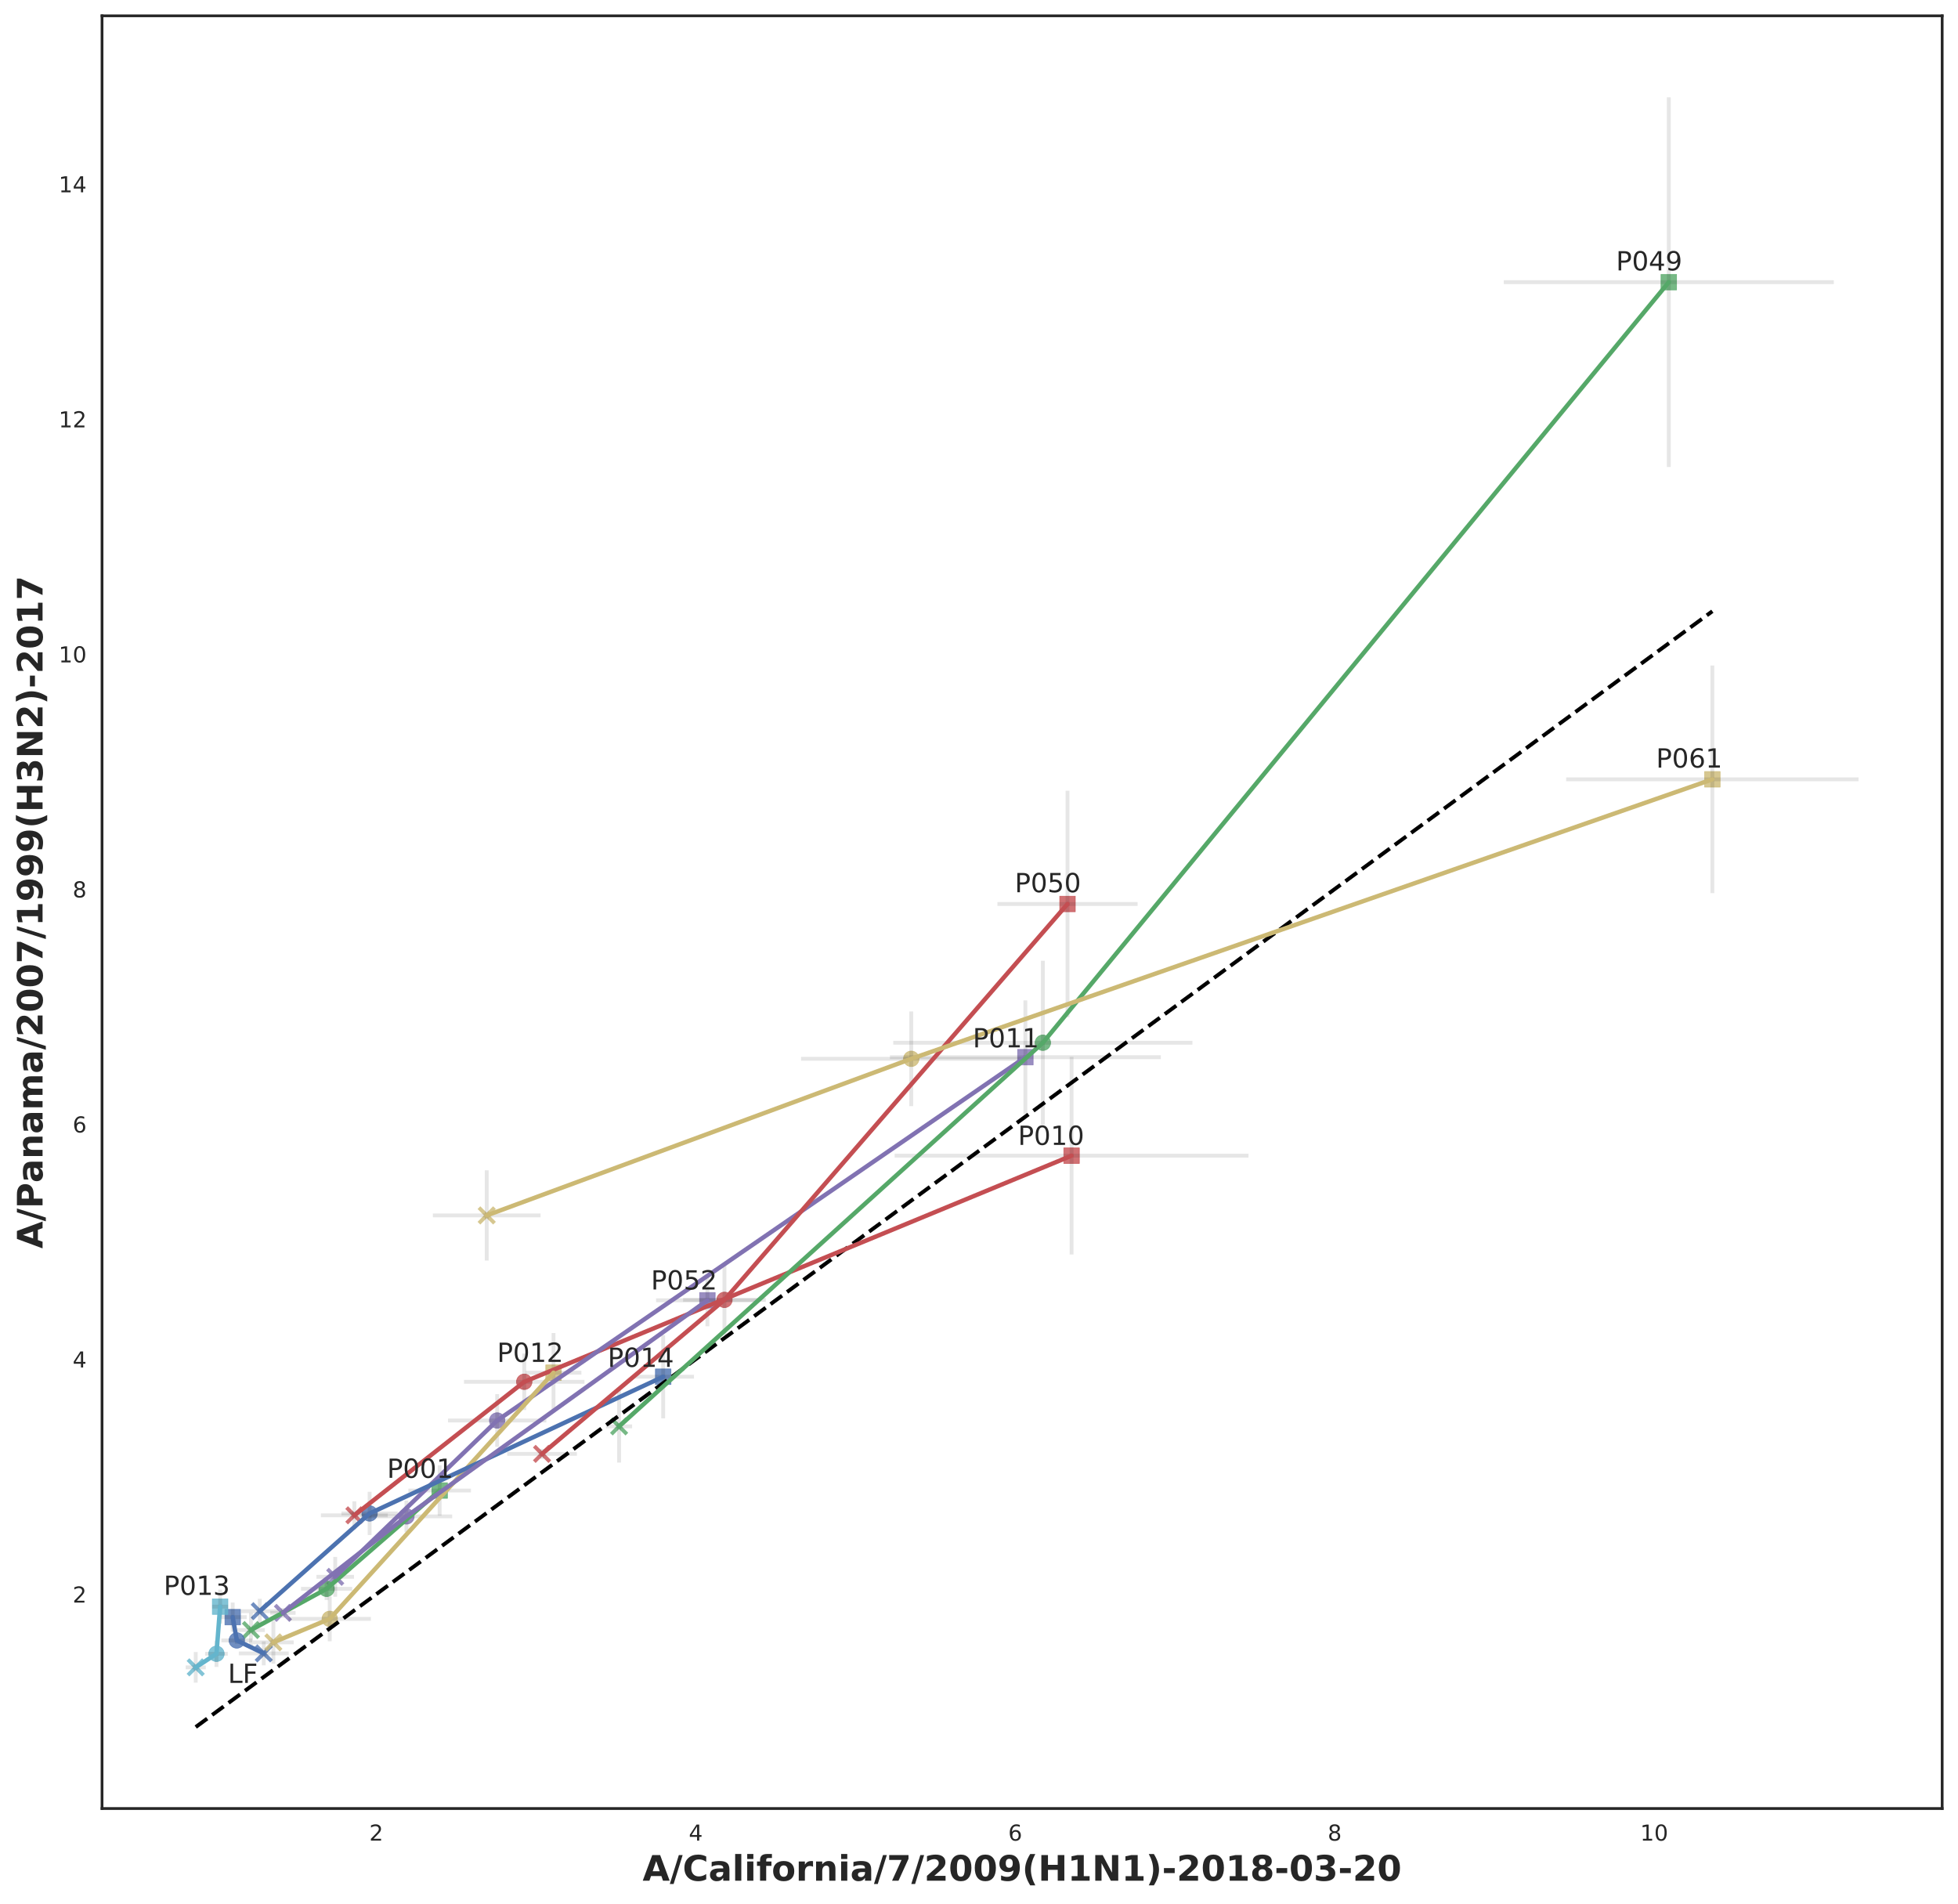 <?xml version="1.0" encoding="UTF-8" standalone="no"?>
<!-- Created with matplotlib (http://matplotlib.org/) -->

<svg
   xmlns:dc="http://purl.org/dc/elements/1.1/"
   xmlns:cc="http://creativecommons.org/ns#"
   xmlns:rdf="http://www.w3.org/1999/02/22-rdf-syntax-ns#"
   xmlns:svg="http://www.w3.org/2000/svg"
   xmlns="http://www.w3.org/2000/svg"
   xmlns:xlink="http://www.w3.org/1999/xlink"
   xmlns:sodipodi="http://sodipodi.sourceforge.net/DTD/sodipodi-0.dtd"
   xmlns:inkscape="http://www.inkscape.org/namespaces/inkscape"
   height="865.963pt"
   version="1.1"
   viewBox="0 0 890.61 865.963"
   width="890.61pt"
   id="svg2"
   inkscape:version="0.91 r13725"
   sodipodi:docname="all_correlations.svg">
  <sodipodi:namedview
     pagecolor="#ffffff"
     bordercolor="#666666"
     borderopacity="1"
     objecttolerance="10"
     gridtolerance="10"
     guidetolerance="10"
     inkscape:pageopacity="0"
     inkscape:pageshadow="2"
     inkscape:window-width="1920"
     inkscape:window-height="1176"
     id="namedview734"
     showgrid="false"
     inkscape:zoom="0.91893346"
     inkscape:cx="203.29845"
     inkscape:cy="561.08482"
     inkscape:window-x="1920"
     inkscape:window-y="24"
     inkscape:window-maximized="1"
     inkscape:current-layer="axes_1" />
  <defs
     id="defs4">
    <style
       type="text/css"
       id="style6">
*{stroke-linecap:butt;stroke-linejoin:round;}
  </style>
  </defs>
  <g
     id="figure_1">
    <g
       id="patch_1">
      <path
         d="M 0 865.963  L 890.61 865.963  L 890.61 0  L 0 0  z "
         style="fill:#ffffff;"
         id="path10" />
    </g>
    <g
       id="axes_1">
      <g
         id="patch_2">
        <path
           d="M 46.41 822.6  L 883.41 822.6  L 883.41 7.2  L 46.41 7.2  z "
           style="fill:#ffffff;"
           id="path14" />
      </g>
      <g
         id="matplotlib.axis_1">
        <g
           id="xtick_1">
          <g
             id="line2d_1" />
          <g
             id="text_1">
            <!-- 2 -->
            <defs
               id="defs20">
              <path
                 d="M 19.188 8.297  L 53.609 8.297  L 53.609 0  L 7.328 0  L 7.328 8.297  Q 12.938 14.109 22.625 23.891  Q 32.328 33.688 34.812 36.531  Q 39.547 41.844 41.422 45.531  Q 43.312 49.219 43.312 52.781  Q 43.312 58.594 39.234 62.25  Q 35.156 65.922 28.609 65.922  Q 23.969 65.922 18.812 64.312  Q 13.672 62.703 7.812 59.422  L 7.812 69.391  Q 13.766 71.781 18.938 73  Q 24.125 74.219 28.422 74.219  Q 39.75 74.219 46.484 68.547  Q 53.219 62.891 53.219 53.422  Q 53.219 48.922 51.531 44.891  Q 49.859 40.875 45.406 35.406  Q 44.188 33.984 37.641 27.219  Q 31.109 20.453 19.188 8.297  z "
                 id="DejaVuSans-32" />
            </defs>
            <g
               style="fill:#262626;"
               transform="translate(167.973 837.198)scale(0.1 -0.1)"
               id="g23">
              <use
                 xlink:href="#DejaVuSans-32"
                 id="use25" />
            </g>
          </g>
        </g>
        <g
           id="xtick_2">
          <g
             id="line2d_2" />
          <g
             id="text_2">
            <!-- 4 -->
            <defs
               id="defs30">
              <path
                 d="M 37.797 64.312  L 12.891 25.391  L 37.797 25.391  z M 35.203 72.906  L 47.609 72.906  L 47.609 25.391  L 58.016 25.391  L 58.016 17.188  L 47.609 17.188  L 47.609 0  L 37.797 0  L 37.797 17.188  L 4.891 17.188  L 4.891 26.703  z "
                 id="DejaVuSans-34" />
            </defs>
            <g
               style="fill:#262626;"
               transform="translate(313.289 837.198)scale(0.1 -0.1)"
               id="g33">
              <use
                 xlink:href="#DejaVuSans-34"
                 id="use35" />
            </g>
          </g>
        </g>
        <g
           id="xtick_3">
          <g
             id="line2d_3" />
          <g
             id="text_3">
            <!-- 6 -->
            <defs
               id="defs40">
              <path
                 d="M 33.016 40.375  Q 26.375 40.375 22.484 35.828  Q 18.609 31.297 18.609 23.391  Q 18.609 15.531 22.484 10.953  Q 26.375 6.391 33.016 6.391  Q 39.656 6.391 43.531 10.953  Q 47.406 15.531 47.406 23.391  Q 47.406 31.297 43.531 35.828  Q 39.656 40.375 33.016 40.375  z M 52.594 71.297  L 52.594 62.312  Q 48.875 64.062 45.094 64.984  Q 41.312 65.922 37.594 65.922  Q 27.828 65.922 22.672 59.328  Q 17.531 52.734 16.797 39.406  Q 19.672 43.656 24.016 45.922  Q 28.375 48.188 33.594 48.188  Q 44.578 48.188 50.953 41.516  Q 57.328 34.859 57.328 23.391  Q 57.328 12.156 50.688 5.359  Q 44.047 -1.422 33.016 -1.422  Q 20.359 -1.422 13.672 8.266  Q 6.984 17.969 6.984 36.375  Q 6.984 53.656 15.188 63.938  Q 23.391 74.219 37.203 74.219  Q 40.922 74.219 44.703 73.484  Q 48.484 72.75 52.594 71.297  z "
                 id="DejaVuSans-36" />
            </defs>
            <g
               style="fill:#262626;"
               transform="translate(458.604 837.198)scale(0.1 -0.1)"
               id="g43">
              <use
                 xlink:href="#DejaVuSans-36"
                 id="use45" />
            </g>
          </g>
        </g>
        <g
           id="xtick_4">
          <g
             id="line2d_4" />
          <g
             id="text_4">
            <!-- 8 -->
            <defs
               id="defs50">
              <path
                 d="M 31.781 34.625  Q 24.75 34.625 20.719 30.859  Q 16.703 27.094 16.703 20.516  Q 16.703 13.922 20.719 10.156  Q 24.75 6.391 31.781 6.391  Q 38.812 6.391 42.859 10.172  Q 46.922 13.969 46.922 20.516  Q 46.922 27.094 42.891 30.859  Q 38.875 34.625 31.781 34.625  z M 21.922 38.812  Q 15.578 40.375 12.031 44.719  Q 8.5 49.078 8.5 55.328  Q 8.5 64.062 14.719 69.141  Q 20.953 74.219 31.781 74.219  Q 42.672 74.219 48.875 69.141  Q 55.078 64.062 55.078 55.328  Q 55.078 49.078 51.531 44.719  Q 48 40.375 41.703 38.812  Q 48.828 37.156 52.797 32.312  Q 56.781 27.484 56.781 20.516  Q 56.781 9.906 50.312 4.234  Q 43.844 -1.422 31.781 -1.422  Q 19.734 -1.422 13.25 4.234  Q 6.781 9.906 6.781 20.516  Q 6.781 27.484 10.781 32.312  Q 14.797 37.156 21.922 38.812  z M 18.312 54.391  Q 18.312 48.734 21.844 45.562  Q 25.391 42.391 31.781 42.391  Q 38.141 42.391 41.719 45.562  Q 45.312 48.734 45.312 54.391  Q 45.312 60.062 41.719 63.234  Q 38.141 66.406 31.781 66.406  Q 25.391 66.406 21.844 63.234  Q 18.312 60.062 18.312 54.391  z "
                 id="DejaVuSans-38" />
            </defs>
            <g
               style="fill:#262626;"
               transform="translate(603.92 837.198)scale(0.1 -0.1)"
               id="g53">
              <use
                 xlink:href="#DejaVuSans-38"
                 id="use55" />
            </g>
          </g>
        </g>
        <g
           id="xtick_5">
          <g
             id="line2d_5" />
          <g
             id="text_5">
            <!-- 10 -->
            <defs
               id="defs60">
              <path
                 d="M 12.406 8.297  L 28.516 8.297  L 28.516 63.922  L 10.984 60.406  L 10.984 69.391  L 28.422 72.906  L 38.281 72.906  L 38.281 8.297  L 54.391 8.297  L 54.391 0  L 12.406 0  z "
                 id="DejaVuSans-31" />
              <path
                 d="M 31.781 66.406  Q 24.172 66.406 20.328 58.906  Q 16.5 51.422 16.5 36.375  Q 16.5 21.391 20.328 13.891  Q 24.172 6.391 31.781 6.391  Q 39.453 6.391 43.281 13.891  Q 47.125 21.391 47.125 36.375  Q 47.125 51.422 43.281 58.906  Q 39.453 66.406 31.781 66.406  z M 31.781 74.219  Q 44.047 74.219 50.516 64.516  Q 56.984 54.828 56.984 36.375  Q 56.984 17.969 50.516 8.266  Q 44.047 -1.422 31.781 -1.422  Q 19.531 -1.422 13.062 8.266  Q 6.594 17.969 6.594 36.375  Q 6.594 54.828 13.062 64.516  Q 19.531 74.219 31.781 74.219  z "
                 id="DejaVuSans-30" />
            </defs>
            <g
               style="fill:#262626;"
               transform="translate(746.055 837.198)scale(0.1 -0.1)"
               id="g64">
              <use
                 xlink:href="#DejaVuSans-31"
                 id="use66" />
              <use
                 x="63.623"
                 xlink:href="#DejaVuSans-30"
                 id="use68" />
            </g>
          </g>
        </g>
        <g
           id="text_6">
          <!-- A/California/7/2009(H1N1)-2018-03-20 -->
          <defs
             id="defs71">
            <path
               d="M 53.422 13.281  L 24.031 13.281  L 19.391 0  L 0.484 0  L 27.484 72.906  L 49.906 72.906  L 76.906 0  L 58.016 0  z M 28.719 26.812  L 48.688 26.812  L 38.719 55.812  z "
               id="DejaVuSans-Bold-41" />
            <path
               d="M 25.688 72.906  L 36.531 72.906  L 10.797 -9.281  L 0 -9.281  z "
               id="DejaVuSans-Bold-2f" />
            <path
               d="M 67 4  Q 61.812 1.312 56.203 -0.047  Q 50.594 -1.422 44.484 -1.422  Q 26.266 -1.422 15.625 8.766  Q 4.984 18.953 4.984 36.375  Q 4.984 53.859 15.625 64.031  Q 26.266 74.219 44.484 74.219  Q 50.594 74.219 56.203 72.844  Q 61.812 71.484 67 68.797  L 67 53.719  Q 61.766 57.281 56.688 58.938  Q 51.609 60.594 46 60.594  Q 35.938 60.594 30.172 54.141  Q 24.422 47.703 24.422 36.375  Q 24.422 25.094 30.172 18.641  Q 35.938 12.203 46 12.203  Q 51.609 12.203 56.688 13.859  Q 61.766 15.531 67 19.094  z "
               id="DejaVuSans-Bold-43" />
            <path
               d="M 32.906 24.609  Q 27.438 24.609 24.672 22.75  Q 21.922 20.906 21.922 17.281  Q 21.922 13.969 24.141 12.078  Q 26.375 10.203 30.328 10.203  Q 35.25 10.203 38.625 13.734  Q 42 17.281 42 22.609  L 42 24.609  z M 59.625 31.203  L 59.625 0  L 42 0  L 42 8.109  Q 38.484 3.125 34.078 0.844  Q 29.688 -1.422 23.391 -1.422  Q 14.891 -1.422 9.594 3.531  Q 4.297 8.5 4.297 16.406  Q 4.297 26.031 10.906 30.516  Q 17.531 35.016 31.688 35.016  L 42 35.016  L 42 36.375  Q 42 40.531 38.719 42.453  Q 35.453 44.391 28.516 44.391  Q 22.906 44.391 18.062 43.266  Q 13.234 42.141 9.078 39.891  L 9.078 53.219  Q 14.703 54.594 20.359 55.297  Q 26.031 56 31.688 56  Q 46.484 56 53.047 50.172  Q 59.625 44.344 59.625 31.203  z "
               id="DejaVuSans-Bold-61" />
            <path
               d="M 8.406 75.984  L 25.875 75.984  L 25.875 0  L 8.406 0  z "
               id="DejaVuSans-Bold-6c" />
            <path
               d="M 8.406 54.688  L 25.875 54.688  L 25.875 0  L 8.406 0  z M 8.406 75.984  L 25.875 75.984  L 25.875 61.719  L 8.406 61.719  z "
               id="DejaVuSans-Bold-69" />
            <path
               d="M 44.391 75.984  L 44.391 64.5  L 34.719 64.5  Q 31 64.5 29.531 63.156  Q 28.078 61.812 28.078 58.5  L 28.078 54.688  L 43.016 54.688  L 43.016 42.188  L 28.078 42.188  L 28.078 0  L 10.594 0  L 10.594 42.188  L 1.906 42.188  L 1.906 54.688  L 10.594 54.688  L 10.594 58.5  Q 10.594 67.438 15.578 71.703  Q 20.562 75.984 31 75.984  z "
               id="DejaVuSans-Bold-66" />
            <path
               d="M 34.422 43.5  Q 28.609 43.5 25.562 39.328  Q 22.516 35.156 22.516 27.297  Q 22.516 19.438 25.562 15.25  Q 28.609 11.078 34.422 11.078  Q 40.141 11.078 43.156 15.25  Q 46.188 19.438 46.188 27.297  Q 46.188 35.156 43.156 39.328  Q 40.141 43.5 34.422 43.5  z M 34.422 56  Q 48.531 56 56.469 48.375  Q 64.406 40.766 64.406 27.297  Q 64.406 13.812 56.469 6.188  Q 48.531 -1.422 34.422 -1.422  Q 20.266 -1.422 12.281 6.188  Q 4.297 13.812 4.297 27.297  Q 4.297 40.766 12.281 48.375  Q 20.266 56 34.422 56  z "
               id="DejaVuSans-Bold-6f" />
            <path
               d="M 49.031 39.797  Q 46.734 40.875 44.453 41.375  Q 42.188 41.891 39.891 41.891  Q 33.156 41.891 29.516 37.562  Q 25.875 33.25 25.875 25.203  L 25.875 0  L 8.406 0  L 8.406 54.688  L 25.875 54.688  L 25.875 45.703  Q 29.25 51.078 33.609 53.531  Q 37.984 56 44.094 56  Q 44.969 56 45.984 55.922  Q 47.016 55.859 48.969 55.609  z "
               id="DejaVuSans-Bold-72" />
            <path
               d="M 63.375 33.297  L 63.375 0  L 45.797 0  L 45.797 5.422  L 45.797 25.484  Q 45.797 32.562 45.484 35.25  Q 45.172 37.938 44.391 39.203  Q 43.359 40.922 41.594 41.875  Q 39.844 42.828 37.594 42.828  Q 32.125 42.828 29 38.594  Q 25.875 34.375 25.875 26.906  L 25.875 0  L 8.406 0  L 8.406 54.688  L 25.875 54.688  L 25.875 46.688  Q 29.828 51.469 34.266 53.734  Q 38.719 56 44.094 56  Q 53.562 56 58.469 50.188  Q 63.375 44.391 63.375 33.297  z "
               id="DejaVuSans-Bold-6e" />
            <path
               d="M 6.688 72.906  L 61.625 72.906  L 61.625 62.312  L 33.203 0  L 14.891 0  L 41.797 59.078  L 6.688 59.078  z "
               id="DejaVuSans-Bold-37" />
            <path
               d="M 28.812 13.812  L 60.891 13.812  L 60.891 0  L 7.906 0  L 7.906 13.812  L 34.516 37.312  Q 38.094 40.531 39.797 43.609  Q 41.5 46.688 41.5 50  Q 41.5 55.125 38.062 58.25  Q 34.625 61.375 28.906 61.375  Q 24.516 61.375 19.281 59.5  Q 14.062 57.625 8.109 53.906  L 8.109 69.922  Q 14.453 72.016 20.656 73.109  Q 26.859 74.219 32.812 74.219  Q 45.906 74.219 53.156 68.453  Q 60.406 62.703 60.406 52.391  Q 60.406 46.438 57.328 41.281  Q 54.25 36.141 44.391 27.484  z "
               id="DejaVuSans-Bold-32" />
            <path
               d="M 46 36.531  Q 46 50.203 43.438 55.781  Q 40.875 61.375 34.812 61.375  Q 28.766 61.375 26.172 55.781  Q 23.578 50.203 23.578 36.531  Q 23.578 22.703 26.172 17.031  Q 28.766 11.375 34.812 11.375  Q 40.828 11.375 43.406 17.031  Q 46 22.703 46 36.531  z M 64.797 36.375  Q 64.797 18.266 56.984 8.422  Q 49.172 -1.422 34.812 -1.422  Q 20.406 -1.422 12.594 8.422  Q 4.781 18.266 4.781 36.375  Q 4.781 54.547 12.594 64.375  Q 20.406 74.219 34.812 74.219  Q 49.172 74.219 56.984 64.375  Q 64.797 54.547 64.797 36.375  z "
               id="DejaVuSans-Bold-30" />
            <path
               d="M 10.016 1.609  L 10.016 15.094  Q 14.5 12.984 18.594 11.938  Q 22.703 10.891 26.703 10.891  Q 35.109 10.891 39.797 15.547  Q 44.484 20.219 45.312 29.391  Q 42 26.953 38.234 25.734  Q 34.469 24.516 30.078 24.516  Q 18.891 24.516 12.031 31.031  Q 5.172 37.547 5.172 48.188  Q 5.172 59.969 12.812 67.047  Q 20.453 74.125 33.297 74.125  Q 47.562 74.125 55.375 64.5  Q 63.188 54.891 63.188 37.312  Q 63.188 19.234 54.047 8.906  Q 44.922 -1.422 29 -1.422  Q 23.875 -1.422 19.188 -0.656  Q 14.5 0.094 10.016 1.609  z M 33.203 36.719  Q 38.141 36.719 40.625 39.906  Q 43.109 43.109 43.109 49.516  Q 43.109 55.859 40.625 59.078  Q 38.141 62.312 33.203 62.312  Q 28.266 62.312 25.781 59.078  Q 23.297 55.859 23.297 49.516  Q 23.297 43.109 25.781 39.906  Q 28.266 36.719 33.203 36.719  z "
               id="DejaVuSans-Bold-39" />
            <path
               d="M 37.703 -13.188  L 23.188 -13.188  Q 15.719 -1.125 12.156 9.734  Q 8.594 20.609 8.594 31.297  Q 8.594 42 12.172 52.953  Q 15.766 63.922 23.188 75.875  L 37.703 75.875  Q 31.453 64.312 28.328 53.25  Q 25.203 42.188 25.203 31.391  Q 25.203 20.609 28.297 9.516  Q 31.391 -1.562 37.703 -13.188  z "
               id="DejaVuSans-Bold-28" />
            <path
               d="M 9.188 72.906  L 27.984 72.906  L 27.984 45.125  L 55.719 45.125  L 55.719 72.906  L 74.516 72.906  L 74.516 0  L 55.719 0  L 55.719 30.906  L 27.984 30.906  L 27.984 0  L 9.188 0  z "
               id="DejaVuSans-Bold-48" />
            <path
               d="M 11.719 12.984  L 28.328 12.984  L 28.328 60.109  L 11.281 56.594  L 11.281 69.391  L 28.219 72.906  L 46.094 72.906  L 46.094 12.984  L 62.703 12.984  L 62.703 0  L 11.719 0  z "
               id="DejaVuSans-Bold-31" />
            <path
               d="M 9.188 72.906  L 30.172 72.906  L 56.688 22.906  L 56.688 72.906  L 74.516 72.906  L 74.516 0  L 53.516 0  L 27 50  L 27 0  L 9.188 0  z "
               id="DejaVuSans-Bold-4e" />
            <path
               d="M 8.016 -13.188  Q 14.266 -1.562 17.391 9.516  Q 20.516 20.609 20.516 31.391  Q 20.516 42.188 17.391 53.25  Q 14.266 64.312 8.016 75.875  L 22.516 75.875  Q 29.938 63.922 33.516 52.953  Q 37.109 42 37.109 31.297  Q 37.109 20.609 33.547 9.734  Q 29.984 -1.125 22.516 -13.188  z "
               id="DejaVuSans-Bold-29" />
            <path
               d="M 5.422 35.891  L 36.078 35.891  L 36.078 21.688  L 5.422 21.688  z "
               id="DejaVuSans-Bold-2d" />
            <path
               d="M 34.812 32.625  Q 29.547 32.625 26.703 29.734  Q 23.875 26.859 23.875 21.484  Q 23.875 16.109 26.703 13.25  Q 29.547 10.406 34.812 10.406  Q 40.047 10.406 42.828 13.25  Q 45.609 16.109 45.609 21.484  Q 45.609 26.906 42.828 29.766  Q 40.047 32.625 34.812 32.625  z M 21.094 38.812  Q 14.453 40.828 11.078 44.969  Q 7.719 49.125 7.719 55.328  Q 7.719 64.547 14.594 69.375  Q 21.484 74.219 34.812 74.219  Q 48.047 74.219 54.922 69.406  Q 61.812 64.594 61.812 55.328  Q 61.812 49.125 58.422 44.969  Q 55.031 40.828 48.391 38.812  Q 55.812 36.766 59.594 32.156  Q 63.375 27.547 63.375 20.516  Q 63.375 9.672 56.172 4.125  Q 48.969 -1.422 34.812 -1.422  Q 20.609 -1.422 13.359 4.125  Q 6.109 9.672 6.109 20.516  Q 6.109 27.547 9.891 32.156  Q 13.672 36.766 21.094 38.812  z M 25.484 53.422  Q 25.484 49.078 27.906 46.734  Q 30.328 44.391 34.812 44.391  Q 39.203 44.391 41.594 46.734  Q 44 49.078 44 53.422  Q 44 57.766 41.594 60.078  Q 39.203 62.406 34.812 62.406  Q 30.328 62.406 27.906 60.062  Q 25.484 57.719 25.484 53.422  z "
               id="DejaVuSans-Bold-38" />
            <path
               d="M 46.578 39.312  Q 53.953 37.406 57.781 32.688  Q 61.625 27.984 61.625 20.703  Q 61.625 9.859 53.312 4.219  Q 45.016 -1.422 29.109 -1.422  Q 23.484 -1.422 17.844 -0.516  Q 12.203 0.391 6.688 2.203  L 6.688 16.703  Q 11.969 14.062 17.156 12.719  Q 22.359 11.375 27.391 11.375  Q 34.859 11.375 38.844 13.953  Q 42.828 16.547 42.828 21.391  Q 42.828 26.375 38.75 28.938  Q 34.672 31.5 26.703 31.5  L 19.188 31.5  L 19.188 43.609  L 27.094 43.609  Q 34.188 43.609 37.641 45.828  Q 41.109 48.047 41.109 52.594  Q 41.109 56.781 37.734 59.078  Q 34.375 61.375 28.219 61.375  Q 23.688 61.375 19.047 60.344  Q 14.406 59.328 9.812 57.328  L 9.812 71.094  Q 15.375 72.656 20.844 73.438  Q 26.312 74.219 31.594 74.219  Q 45.797 74.219 52.844 69.547  Q 59.906 64.891 59.906 55.516  Q 59.906 49.125 56.531 45.047  Q 53.172 40.969 46.578 39.312  z "
               id="DejaVuSans-Bold-33" />
          </defs>
          <g
             style="fill:#262626;"
             transform="translate(292.283 855.436)scale(0.16 -0.16)"
             id="g95">
            <use
               xlink:href="#DejaVuSans-Bold-41"
               id="use97" />
            <use
               x="77.393"
               xlink:href="#DejaVuSans-Bold-2f"
               id="use99" />
            <use
               x="113.916"
               xlink:href="#DejaVuSans-Bold-43"
               id="use101" />
            <use
               x="187.305"
               xlink:href="#DejaVuSans-Bold-61"
               id="use103" />
            <use
               x="254.785"
               xlink:href="#DejaVuSans-Bold-6c"
               id="use105" />
            <use
               x="289.062"
               xlink:href="#DejaVuSans-Bold-69"
               id="use107" />
            <use
               x="323.34"
               xlink:href="#DejaVuSans-Bold-66"
               id="use109" />
            <use
               x="366.846"
               xlink:href="#DejaVuSans-Bold-6f"
               id="use111" />
            <use
               x="435.547"
               xlink:href="#DejaVuSans-Bold-72"
               id="use113" />
            <use
               x="484.863"
               xlink:href="#DejaVuSans-Bold-6e"
               id="use115" />
            <use
               x="556.055"
               xlink:href="#DejaVuSans-Bold-69"
               id="use117" />
            <use
               x="590.332"
               xlink:href="#DejaVuSans-Bold-61"
               id="use119" />
            <use
               x="657.812"
               xlink:href="#DejaVuSans-Bold-2f"
               id="use121" />
            <use
               x="694.336"
               xlink:href="#DejaVuSans-Bold-37"
               id="use123" />
            <use
               x="763.916"
               xlink:href="#DejaVuSans-Bold-2f"
               id="use125" />
            <use
               x="800.439"
               xlink:href="#DejaVuSans-Bold-32"
               id="use127" />
            <use
               x="870.02"
               xlink:href="#DejaVuSans-Bold-30"
               id="use129" />
            <use
               x="939.6"
               xlink:href="#DejaVuSans-Bold-30"
               id="use131" />
            <use
               x="1009.18"
               xlink:href="#DejaVuSans-Bold-39"
               id="use133" />
            <use
               x="1078.76"
               xlink:href="#DejaVuSans-Bold-28"
               id="use135" />
            <use
               x="1124.463"
               xlink:href="#DejaVuSans-Bold-48"
               id="use137" />
            <use
               x="1208.154"
               xlink:href="#DejaVuSans-Bold-31"
               id="use139" />
            <use
               x="1277.734"
               xlink:href="#DejaVuSans-Bold-4e"
               id="use141" />
            <use
               x="1361.426"
               xlink:href="#DejaVuSans-Bold-31"
               id="use143" />
            <use
               x="1431.006"
               xlink:href="#DejaVuSans-Bold-29"
               id="use145" />
            <use
               x="1476.709"
               xlink:href="#DejaVuSans-Bold-2d"
               id="use147" />
            <use
               x="1518.213"
               xlink:href="#DejaVuSans-Bold-32"
               id="use149" />
            <use
               x="1587.793"
               xlink:href="#DejaVuSans-Bold-30"
               id="use151" />
            <use
               x="1657.373"
               xlink:href="#DejaVuSans-Bold-31"
               id="use153" />
            <use
               x="1726.953"
               xlink:href="#DejaVuSans-Bold-38"
               id="use155" />
            <use
               x="1796.533"
               xlink:href="#DejaVuSans-Bold-2d"
               id="use157" />
            <use
               x="1838.037"
               xlink:href="#DejaVuSans-Bold-30"
               id="use159" />
            <use
               x="1907.617"
               xlink:href="#DejaVuSans-Bold-33"
               id="use161" />
            <use
               x="1977.197"
               xlink:href="#DejaVuSans-Bold-2d"
               id="use163" />
            <use
               x="2018.701"
               xlink:href="#DejaVuSans-Bold-32"
               id="use165" />
            <use
               x="2088.281"
               xlink:href="#DejaVuSans-Bold-30"
               id="use167" />
          </g>
        </g>
      </g>
      <g
         id="matplotlib.axis_2">
        <g
           id="ytick_1">
          <g
             id="line2d_6" />
          <g
             id="text_7">
            <!-- 2 -->
            <g
               style="fill:#262626;"
               transform="translate(33.047 728.915)scale(0.1 -0.1)"
               id="g173">
              <use
                 xlink:href="#DejaVuSans-32"
                 id="use175" />
            </g>
          </g>
        </g>
        <g
           id="ytick_2">
          <g
             id="line2d_7" />
          <g
             id="text_8">
            <!-- 4 -->
            <g
               style="fill:#262626;"
               transform="translate(33.047 622.008)scale(0.1 -0.1)"
               id="g180">
              <use
                 xlink:href="#DejaVuSans-34"
                 id="use182" />
            </g>
          </g>
        </g>
        <g
           id="ytick_3">
          <g
             id="line2d_8" />
          <g
             id="text_9">
            <!-- 6 -->
            <g
               style="fill:#262626;"
               transform="translate(33.047 515.101)scale(0.1 -0.1)"
               id="g187">
              <use
                 xlink:href="#DejaVuSans-36"
                 id="use189" />
            </g>
          </g>
        </g>
        <g
           id="ytick_4">
          <g
             id="line2d_9" />
          <g
             id="text_10">
            <!-- 8 -->
            <g
               style="fill:#262626;"
               transform="translate(33.047 408.194)scale(0.1 -0.1)"
               id="g194">
              <use
                 xlink:href="#DejaVuSans-38"
                 id="use196" />
            </g>
          </g>
        </g>
        <g
           id="ytick_5">
          <g
             id="line2d_10" />
          <g
             id="text_11">
            <!-- 10 -->
            <g
               style="fill:#262626;"
               transform="translate(26.685 301.287)scale(0.1 -0.1)"
               id="g201">
              <use
                 xlink:href="#DejaVuSans-31"
                 id="use203" />
              <use
                 x="63.623"
                 xlink:href="#DejaVuSans-30"
                 id="use205" />
            </g>
          </g>
        </g>
        <g
           id="ytick_6">
          <g
             id="line2d_11" />
          <g
             id="text_12">
            <!-- 12 -->
            <g
               style="fill:#262626;"
               transform="translate(26.685 194.38)scale(0.1 -0.1)"
               id="g210">
              <use
                 xlink:href="#DejaVuSans-31"
                 id="use212" />
              <use
                 x="63.623"
                 xlink:href="#DejaVuSans-32"
                 id="use214" />
            </g>
          </g>
        </g>
        <g
           id="ytick_7">
          <g
             id="line2d_12" />
          <g
             id="text_13">
            <!-- 14 -->
            <g
               style="fill:#262626;"
               transform="translate(26.685 87.473)scale(0.1 -0.1)"
               id="g219">
              <use
                 xlink:href="#DejaVuSans-31"
                 id="use221" />
              <use
                 x="63.623"
                 xlink:href="#DejaVuSans-34"
                 id="use223" />
            </g>
          </g>
        </g>
        <g
           id="text_14">
          <!-- A/Panama/2007/1999(H3N2)-2017 -->
          <defs
             id="defs226">
            <path
               d="M 9.188 72.906  L 40.375 72.906  Q 54.297 72.906 61.734 66.719  Q 69.188 60.547 69.188 49.125  Q 69.188 37.641 61.734 31.469  Q 54.297 25.297 40.375 25.297  L 27.984 25.297  L 27.984 0  L 9.188 0  z M 27.984 59.281  L 27.984 38.922  L 38.375 38.922  Q 43.844 38.922 46.828 41.578  Q 49.812 44.234 49.812 49.125  Q 49.812 54 46.828 56.641  Q 43.844 59.281 38.375 59.281  z "
               id="DejaVuSans-Bold-50" />
            <path
               d="M 59.078 45.609  Q 62.406 50.688 66.969 53.344  Q 71.531 56 77 56  Q 86.422 56 91.359 50.188  Q 96.297 44.391 96.297 33.297  L 96.297 0  L 78.719 0  L 78.719 28.516  Q 78.766 29.156 78.781 29.828  Q 78.812 30.516 78.812 31.781  Q 78.812 37.594 77.094 40.203  Q 75.391 42.828 71.578 42.828  Q 66.609 42.828 63.891 38.719  Q 61.188 34.625 61.078 26.859  L 61.078 0  L 43.5 0  L 43.5 28.516  Q 43.5 37.594 41.938 40.203  Q 40.375 42.828 36.375 42.828  Q 31.344 42.828 28.609 38.703  Q 25.875 34.578 25.875 26.906  L 25.875 0  L 8.297 0  L 8.297 54.688  L 25.875 54.688  L 25.875 46.688  Q 29.109 51.312 33.281 53.656  Q 37.453 56 42.484 56  Q 48.141 56 52.484 53.266  Q 56.844 50.531 59.078 45.609  z "
               id="DejaVuSans-Bold-6d" />
          </defs>
          <g
             style="fill:#262626;"
             transform="translate(19.358 567.898)rotate(-90)scale(0.16 -0.16)"
             id="g230">
            <use
               xlink:href="#DejaVuSans-Bold-41"
               id="use232" />
            <use
               x="77.393"
               xlink:href="#DejaVuSans-Bold-2f"
               id="use234" />
            <use
               x="113.916"
               xlink:href="#DejaVuSans-Bold-50"
               id="use236" />
            <use
               x="187.176"
               xlink:href="#DejaVuSans-Bold-61"
               id="use238" />
            <use
               x="254.656"
               xlink:href="#DejaVuSans-Bold-6e"
               id="use240" />
            <use
               x="325.848"
               xlink:href="#DejaVuSans-Bold-61"
               id="use242" />
            <use
               x="393.328"
               xlink:href="#DejaVuSans-Bold-6d"
               id="use244" />
            <use
               x="497.527"
               xlink:href="#DejaVuSans-Bold-61"
               id="use246" />
            <use
               x="565.008"
               xlink:href="#DejaVuSans-Bold-2f"
               id="use248" />
            <use
               x="601.531"
               xlink:href="#DejaVuSans-Bold-32"
               id="use250" />
            <use
               x="671.111"
               xlink:href="#DejaVuSans-Bold-30"
               id="use252" />
            <use
               x="740.691"
               xlink:href="#DejaVuSans-Bold-30"
               id="use254" />
            <use
               x="810.271"
               xlink:href="#DejaVuSans-Bold-37"
               id="use256" />
            <use
               x="879.852"
               xlink:href="#DejaVuSans-Bold-2f"
               id="use258" />
            <use
               x="916.375"
               xlink:href="#DejaVuSans-Bold-31"
               id="use260" />
            <use
               x="985.955"
               xlink:href="#DejaVuSans-Bold-39"
               id="use262" />
            <use
               x="1055.535"
               xlink:href="#DejaVuSans-Bold-39"
               id="use264" />
            <use
               x="1125.115"
               xlink:href="#DejaVuSans-Bold-39"
               id="use266" />
            <use
               x="1194.695"
               xlink:href="#DejaVuSans-Bold-28"
               id="use268" />
            <use
               x="1240.398"
               xlink:href="#DejaVuSans-Bold-48"
               id="use270" />
            <use
               x="1324.09"
               xlink:href="#DejaVuSans-Bold-33"
               id="use272" />
            <use
               x="1393.67"
               xlink:href="#DejaVuSans-Bold-4e"
               id="use274" />
            <use
               x="1477.361"
               xlink:href="#DejaVuSans-Bold-32"
               id="use276" />
            <use
               x="1546.941"
               xlink:href="#DejaVuSans-Bold-29"
               id="use278" />
            <use
               x="1592.645"
               xlink:href="#DejaVuSans-Bold-2d"
               id="use280" />
            <use
               x="1634.148"
               xlink:href="#DejaVuSans-Bold-32"
               id="use282" />
            <use
               x="1703.729"
               xlink:href="#DejaVuSans-Bold-30"
               id="use284" />
            <use
               x="1773.309"
               xlink:href="#DejaVuSans-Bold-31"
               id="use286" />
            <use
               x="1842.889"
               xlink:href="#DejaVuSans-Bold-37"
               id="use288" />
          </g>
        </g>
      </g>
      <g
         id="PathCollection_1">
        <path
           clip-path="url(#p2d41132709)"
           d="M 116.432 755.58  L 123.503 748.509  M 116.432 748.509  L 123.503 755.58  "
           style="fill:#4c72b0;fill-opacity:0.8;stroke:#4c72b0;stroke-opacity:0.8;stroke-width:1.75;"
           id="path291" />
        <path
           clip-path="url(#p2d41132709)"
           d="M 110.619 744.948  L 117.69 737.877  M 110.619 737.877  L 117.69 744.948  "
           style="fill:#55a868;fill-opacity:0.8;stroke:#55a868;stroke-opacity:0.8;stroke-width:1.75;"
           id="path293" />
        <path
           clip-path="url(#p2d41132709)"
           d="M 157.649 692.774  L 164.72 685.703  M 157.649 685.703  L 164.72 692.774  "
           style="fill:#c44e52;fill-opacity:0.8;stroke:#c44e52;stroke-opacity:0.8;stroke-width:1.75;"
           id="path295" />
        <path
           clip-path="url(#p2d41132709)"
           d="M 148.94 720.751  L 156.011 713.68  M 148.94 713.68  L 156.011 720.751  "
           style="fill:#8172b2;fill-opacity:0.8;stroke:#8172b2;stroke-opacity:0.8;stroke-width:1.75;"
           id="path297" />
        <path
           clip-path="url(#p2d41132709)"
           d="M 120.81 750.559  L 127.881 743.488  M 120.81 743.488  L 127.881 750.559  "
           style="fill:#ccb974;fill-opacity:0.8;stroke:#ccb974;stroke-opacity:0.8;stroke-width:1.75;"
           id="path299" />
        <path
           clip-path="url(#p2d41132709)"
           d="M 85.49 761.925  L 92.561 754.854  M 85.49 754.854  L 92.561 761.925  "
           style="fill:#64b5cd;fill-opacity:0.8;stroke:#64b5cd;stroke-opacity:0.8;stroke-width:1.75;"
           id="path301" />
        <path
           clip-path="url(#p2d41132709)"
           d="M 114.632 736.373  L 121.703 729.302  M 114.632 729.302  L 121.703 736.373  "
           style="fill:#4c72b0;fill-opacity:0.8;stroke:#4c72b0;stroke-opacity:0.8;stroke-width:1.75;"
           id="path303" />
        <path
           clip-path="url(#p2d41132709)"
           d="M 278.066 652.317  L 285.137 645.246  M 278.066 645.246  L 285.137 652.317  "
           style="fill:#55a868;fill-opacity:0.8;stroke:#55a868;stroke-opacity:0.8;stroke-width:1.75;"
           id="path305" />
        <path
           clip-path="url(#p2d41132709)"
           d="M 243.02 664.83  L 250.091 657.759  M 243.02 657.759  L 250.091 664.83  "
           style="fill:#c44e52;fill-opacity:0.8;stroke:#c44e52;stroke-opacity:0.8;stroke-width:1.75;"
           id="path307" />
        <path
           clip-path="url(#p2d41132709)"
           d="M 125.147 737.148  L 132.219 730.077  M 125.147 730.077  L 132.219 737.148  "
           style="fill:#8172b2;fill-opacity:0.8;stroke:#8172b2;stroke-opacity:0.8;stroke-width:1.75;"
           id="path309" />
        <path
           clip-path="url(#p2d41132709)"
           d="M 217.851 556.365  L 224.923 549.294  M 217.851 549.294  L 224.923 556.365  "
           style="fill:#ccb974;fill-opacity:0.8;stroke:#ccb974;stroke-opacity:0.8;stroke-width:1.75;"
           id="path311" />
      </g>
      <g
         id="PathCollection_2">
        <defs
           id="defs314">
          <path
             d="M 0 3.536  C 0.938 3.536 1.837 3.163 2.5 2.5  C 3.163 1.837 3.536 0.938 3.536 0  C 3.536 -0.938 3.163 -1.837 2.5 -2.5  C 1.837 -3.163 0.938 -3.536 0 -3.536  C -0.938 -3.536 -1.837 -3.163 -2.5 -2.5  C -3.163 -1.837 -3.536 -0.938 -3.536 0  C -3.536 0.938 -3.163 1.837 -2.5 2.5  C -1.837 3.163 -0.938 3.536 0 3.536  z "
             id="C0_0_42a788b8b7" />
        </defs>
        <g
           clip-path="url(#p2d41132709)"
           id="g317">
          <use
             style="fill:#4c72b0;fill-opacity:0.8;stroke:#4c72b0;stroke-opacity:0.8;stroke-width:0.3;"
             x="107.711"
             xlink:href="#C0_0_42a788b8b7"
             y="746.148"
             id="use319" />
        </g>
        <g
           clip-path="url(#p2d41132709)"
           id="g321">
          <use
             style="fill:#55a868;fill-opacity:0.8;stroke:#55a868;stroke-opacity:0.8;stroke-width:0.3;"
             x="148.553"
             xlink:href="#C0_0_42a788b8b7"
             y="722.666"
             id="use323" />
        </g>
        <g
           clip-path="url(#p2d41132709)"
           id="g325">
          <use
             style="fill:#c44e52;fill-opacity:0.8;stroke:#c44e52;stroke-opacity:0.8;stroke-width:0.3;"
             x="238.464"
             xlink:href="#C0_0_42a788b8b7"
             y="628.51"
             id="use327" />
        </g>
        <g
           clip-path="url(#p2d41132709)"
           id="g329">
          <use
             style="fill:#8172b2;fill-opacity:0.8;stroke:#8172b2;stroke-opacity:0.8;stroke-width:0.3;"
             x="226.142"
             xlink:href="#C0_0_42a788b8b7"
             y="646.105"
             id="use331" />
        </g>
        <g
           clip-path="url(#p2d41132709)"
           id="g333">
          <use
             style="fill:#ccb974;fill-opacity:0.8;stroke:#ccb974;stroke-opacity:0.8;stroke-width:0.3;"
             x="149.991"
             xlink:href="#C0_0_42a788b8b7"
             y="736.332"
             id="use335" />
        </g>
        <g
           clip-path="url(#p2d41132709)"
           id="g337">
          <use
             style="fill:#64b5cd;fill-opacity:0.8;stroke:#64b5cd;stroke-opacity:0.8;stroke-width:0.3;"
             x="98.465"
             xlink:href="#C0_0_42a788b8b7"
             y="752.209"
             id="use339" />
        </g>
        <g
           clip-path="url(#p2d41132709)"
           id="g341">
          <use
             style="fill:#4c72b0;fill-opacity:0.8;stroke:#4c72b0;stroke-opacity:0.8;stroke-width:0.3;"
             x="168.121"
             xlink:href="#C0_0_42a788b8b7"
             y="688.388"
             id="use343" />
        </g>
        <g
           clip-path="url(#p2d41132709)"
           id="g345">
          <use
             style="fill:#55a868;fill-opacity:0.8;stroke:#55a868;stroke-opacity:0.8;stroke-width:0.3;"
             x="474.348"
             xlink:href="#C0_0_42a788b8b7"
             y="474.289"
             id="use347" />
        </g>
        <g
           clip-path="url(#p2d41132709)"
           id="g349">
          <use
             style="fill:#c44e52;fill-opacity:0.8;stroke:#c44e52;stroke-opacity:0.8;stroke-width:0.3;"
             x="329.522"
             xlink:href="#C0_0_42a788b8b7"
             y="591.241"
             id="use351" />
        </g>
        <g
           clip-path="url(#p2d41132709)"
           id="g353">
          <use
             style="fill:#8172b2;fill-opacity:0.8;stroke:#8172b2;stroke-opacity:0.8;stroke-width:0.3;"
             x="184.882"
             xlink:href="#C0_0_42a788b8b7"
             y="689.728"
             id="use355" />
        </g>
        <g
           clip-path="url(#p2d41132709)"
           id="g357">
          <use
             style="fill:#ccb974;fill-opacity:0.8;stroke:#ccb974;stroke-opacity:0.8;stroke-width:0.3;"
             x="414.491"
             xlink:href="#C0_0_42a788b8b7"
             y="481.594"
             id="use359" />
        </g>
      </g>
      <g
         id="PathCollection_3">
        <defs
           id="defs362">
          <path
             d="M -3.536 3.536  L 3.536 3.536  L 3.536 -3.536  L -3.536 -3.536  z "
             id="C1_0_b5c5a06015" />
        </defs>
        <g
           clip-path="url(#p2d41132709)"
           id="g365">
          <use
             style="fill:#4c72b0;fill-opacity:0.8;stroke:#4c72b0;stroke-opacity:0.8;stroke-width:0.3;"
             x="105.848"
             xlink:href="#C1_0_b5c5a06015"
             y="735.55"
             id="use367" />
        </g>
        <g
           clip-path="url(#p2d41132709)"
           id="g369">
          <use
             style="fill:#55a868;fill-opacity:0.8;stroke:#55a868;stroke-opacity:0.8;stroke-width:0.3;"
             x="199.98"
             xlink:href="#C1_0_b5c5a06015"
             y="677.967"
             id="use371" />
        </g>
        <g
           clip-path="url(#p2d41132709)"
           id="g373">
          <use
             style="fill:#c44e52;fill-opacity:0.8;stroke:#c44e52;stroke-opacity:0.8;stroke-width:0.3;"
             x="487.416"
             xlink:href="#C1_0_b5c5a06015"
             y="525.658"
             id="use375" />
        </g>
        <g
           clip-path="url(#p2d41132709)"
           id="g377">
          <use
             style="fill:#8172b2;fill-opacity:0.8;stroke:#8172b2;stroke-opacity:0.8;stroke-width:0.3;"
             x="466.402"
             xlink:href="#C1_0_b5c5a06015"
             y="480.858"
             id="use379" />
        </g>
        <g
           clip-path="url(#p2d41132709)"
           id="g381">
          <use
             style="fill:#ccb974;fill-opacity:0.8;stroke:#ccb974;stroke-opacity:0.8;stroke-width:0.3;"
             x="251.78"
             xlink:href="#C1_0_b5c5a06015"
             y="624.364"
             id="use383" />
        </g>
        <g
           clip-path="url(#p2d41132709)"
           id="g385">
          <use
             style="fill:#64b5cd;fill-opacity:0.8;stroke:#64b5cd;stroke-opacity:0.8;stroke-width:0.3;"
             x="100.123"
             xlink:href="#C1_0_b5c5a06015"
             y="730.773"
             id="use387" />
        </g>
        <g
           clip-path="url(#p2d41132709)"
           id="g389">
          <use
             style="fill:#4c72b0;fill-opacity:0.8;stroke:#4c72b0;stroke-opacity:0.8;stroke-width:0.3;"
             x="301.653"
             xlink:href="#C1_0_b5c5a06015"
             y="626.194"
             id="use391" />
        </g>
        <g
           clip-path="url(#p2d41132709)"
           id="g393">
          <use
             style="fill:#55a868;fill-opacity:0.8;stroke:#55a868;stroke-opacity:0.8;stroke-width:0.3;"
             x="759.058"
             xlink:href="#C1_0_b5c5a06015"
             y="128.34"
             id="use395" />
        </g>
        <g
           clip-path="url(#p2d41132709)"
           id="g397">
          <use
             style="fill:#c44e52;fill-opacity:0.8;stroke:#c44e52;stroke-opacity:0.8;stroke-width:0.3;"
             x="485.567"
             xlink:href="#C1_0_b5c5a06015"
             y="411.171"
             id="use399" />
        </g>
        <g
           clip-path="url(#p2d41132709)"
           id="g401">
          <use
             style="fill:#8172b2;fill-opacity:0.8;stroke:#8172b2;stroke-opacity:0.8;stroke-width:0.3;"
             x="321.766"
             xlink:href="#C1_0_b5c5a06015"
             y="591.438"
             id="use403" />
        </g>
        <g
           clip-path="url(#p2d41132709)"
           id="g405">
          <use
             style="fill:#ccb974;fill-opacity:0.8;stroke:#ccb974;stroke-opacity:0.8;stroke-width:0.3;"
             x="778.879"
             xlink:href="#C1_0_b5c5a06015"
             y="354.48"
             id="use407" />
        </g>
      </g>
      <g
         id="LineCollection_1">
        <path
           clip-path="url(#p2d41132709)"
           d="M 107.841 741.412  L 120.468 741.412  "
           style="fill:none;stroke:#000000;stroke-opacity:0.1;stroke-width:1.75;"
           id="path410" />
        <path
           clip-path="url(#p2d41132709)"
           d="M 143.937 717.215  L 161.014 717.215  "
           style="fill:none;stroke:#000000;stroke-opacity:0.1;stroke-width:1.75;"
           id="path412" />
        <path
           clip-path="url(#p2d41132709)"
           d="M 230.701 661.295  L 262.411 661.295  "
           style="fill:none;stroke:#000000;stroke-opacity:0.1;stroke-width:1.75;"
           id="path414" />
        <path
           clip-path="url(#p2d41132709)"
           d="M 122.927 733.613  L 134.439 733.613  "
           style="fill:none;stroke:#000000;stroke-opacity:0.1;stroke-width:1.75;"
           id="path416" />
        <path
           clip-path="url(#p2d41132709)"
           d="M 115.081 747.023  L 133.61 747.023  "
           style="fill:none;stroke:#000000;stroke-opacity:0.1;stroke-width:1.75;"
           id="path418" />
        <path
           clip-path="url(#p2d41132709)"
           d="M 145.98 689.239  L 176.389 689.239  "
           style="fill:none;stroke:#000000;stroke-opacity:0.1;stroke-width:1.75;"
           id="path420" />
        <path
           clip-path="url(#p2d41132709)"
           d="M 109.724 732.837  L 126.61 732.837  "
           style="fill:none;stroke:#000000;stroke-opacity:0.1;stroke-width:1.75;"
           id="path422" />
        <path
           clip-path="url(#p2d41132709)"
           d="M 275.681 648.781  L 287.522 648.781  "
           style="fill:none;stroke:#000000;stroke-opacity:0.1;stroke-width:1.75;"
           id="path424" />
        <path
           clip-path="url(#p2d41132709)"
           d="M 108.614 752.044  L 131.322 752.044  "
           style="fill:none;stroke:#000000;stroke-opacity:0.1;stroke-width:1.75;"
           id="path426" />
        <path
           clip-path="url(#p2d41132709)"
           d="M 196.89 552.829  L 245.884 552.829  "
           style="fill:none;stroke:#000000;stroke-opacity:0.1;stroke-width:1.75;"
           id="path428" />
        <path
           clip-path="url(#p2d41132709)"
           d="M 84.455 758.389  L 93.596 758.389  "
           style="fill:none;stroke:#000000;stroke-opacity:0.1;stroke-width:1.75;"
           id="path430" />
      </g>
      <g
         id="LineCollection_2">
        <path
           clip-path="url(#p2d41132709)"
           d="M 114.155 749.17  L 114.155 733.654  "
           style="fill:none;stroke:#000000;stroke-opacity:0.1;stroke-width:1.75;"
           id="path433" />
        <path
           clip-path="url(#p2d41132709)"
           d="M 152.476 726.263  L 152.476 708.168  "
           style="fill:none;stroke:#000000;stroke-opacity:0.1;stroke-width:1.75;"
           id="path435" />
        <path
           clip-path="url(#p2d41132709)"
           d="M 246.556 663.576  L 246.556 659.013  "
           style="fill:none;stroke:#000000;stroke-opacity:0.1;stroke-width:1.75;"
           id="path437" />
        <path
           clip-path="url(#p2d41132709)"
           d="M 128.683 735.826  L 128.683 731.4  "
           style="fill:none;stroke:#000000;stroke-opacity:0.1;stroke-width:1.75;"
           id="path439" />
        <path
           clip-path="url(#p2d41132709)"
           d="M 124.346 756.733  L 124.346 737.314  "
           style="fill:none;stroke:#000000;stroke-opacity:0.1;stroke-width:1.75;"
           id="path441" />
        <path
           clip-path="url(#p2d41132709)"
           d="M 161.185 695.612  L 161.185 682.865  "
           style="fill:none;stroke:#000000;stroke-opacity:0.1;stroke-width:1.75;"
           id="path443" />
        <path
           clip-path="url(#p2d41132709)"
           d="M 118.167 738.468  L 118.167 727.207  "
           style="fill:none;stroke:#000000;stroke-opacity:0.1;stroke-width:1.75;"
           id="path445" />
        <path
           clip-path="url(#p2d41132709)"
           d="M 281.601 665.249  L 281.601 632.313  "
           style="fill:none;stroke:#000000;stroke-opacity:0.1;stroke-width:1.75;"
           id="path447" />
        <path
           clip-path="url(#p2d41132709)"
           d="M 119.968 757.471  L 119.968 746.617  "
           style="fill:none;stroke:#000000;stroke-opacity:0.1;stroke-width:1.75;"
           id="path449" />
        <path
           clip-path="url(#p2d41132709)"
           d="M 221.387 573.368  L 221.387 532.291  "
           style="fill:none;stroke:#000000;stroke-opacity:0.1;stroke-width:1.75;"
           id="path451" />
        <path
           clip-path="url(#p2d41132709)"
           d="M 89.026 765.36  L 89.026 751.419  "
           style="fill:none;stroke:#000000;stroke-opacity:0.1;stroke-width:1.75;"
           id="path453" />
      </g>
      <g
         id="LineCollection_3">
        <path
           clip-path="url(#p2d41132709)"
           d="M 164.088 689.728  L 205.676 689.728  "
           style="fill:none;stroke:#000000;stroke-opacity:0.1;stroke-width:1.75;"
           id="path456" />
        <path
           clip-path="url(#p2d41132709)"
           d="M 406.306 474.289  L 542.39 474.289  "
           style="fill:none;stroke:#000000;stroke-opacity:0.1;stroke-width:1.75;"
           id="path458" />
        <path
           clip-path="url(#p2d41132709)"
           d="M 203.786 646.105  L 248.498 646.105  "
           style="fill:none;stroke:#000000;stroke-opacity:0.1;stroke-width:1.75;"
           id="path460" />
        <path
           clip-path="url(#p2d41132709)"
           d="M 136.916 722.666  L 160.19 722.666  "
           style="fill:none;stroke:#000000;stroke-opacity:0.1;stroke-width:1.75;"
           id="path462" />
        <path
           clip-path="url(#p2d41132709)"
           d="M 364.37 481.594  L 464.613 481.594  "
           style="fill:none;stroke:#000000;stroke-opacity:0.1;stroke-width:1.75;"
           id="path464" />
        <path
           clip-path="url(#p2d41132709)"
           d="M 93.3 752.209  L 103.631 752.209  "
           style="fill:none;stroke:#000000;stroke-opacity:0.1;stroke-width:1.75;"
           id="path466" />
        <path
           clip-path="url(#p2d41132709)"
           d="M 155.321 688.388  L 180.921 688.388  "
           style="fill:none;stroke:#000000;stroke-opacity:0.1;stroke-width:1.75;"
           id="path468" />
        <path
           clip-path="url(#p2d41132709)"
           d="M 131.277 736.332  L 168.705 736.332  "
           style="fill:none;stroke:#000000;stroke-opacity:0.1;stroke-width:1.75;"
           id="path470" />
        <path
           clip-path="url(#p2d41132709)"
           d="M 211.064 628.51  L 265.864 628.51  "
           style="fill:none;stroke:#000000;stroke-opacity:0.1;stroke-width:1.75;"
           id="path472" />
        <path
           clip-path="url(#p2d41132709)"
           d="M 310.714 591.241  L 348.329 591.241  "
           style="fill:none;stroke:#000000;stroke-opacity:0.1;stroke-width:1.75;"
           id="path474" />
        <path
           clip-path="url(#p2d41132709)"
           d="M 100.682 746.148  L 114.739 746.148  "
           style="fill:none;stroke:#000000;stroke-opacity:0.1;stroke-width:1.75;"
           id="path476" />
      </g>
      <g
         id="LineCollection_4">
        <path
           clip-path="url(#p2d41132709)"
           d="M 184.882 696.906  L 184.882 682.55  "
           style="fill:none;stroke:#000000;stroke-opacity:0.1;stroke-width:1.75;"
           id="path479" />
        <path
           clip-path="url(#p2d41132709)"
           d="M 474.348 511.575  L 474.348 437.003  "
           style="fill:none;stroke:#000000;stroke-opacity:0.1;stroke-width:1.75;"
           id="path481" />
        <path
           clip-path="url(#p2d41132709)"
           d="M 226.142 658.099  L 226.142 634.111  "
           style="fill:none;stroke:#000000;stroke-opacity:0.1;stroke-width:1.75;"
           id="path483" />
        <path
           clip-path="url(#p2d41132709)"
           d="M 148.553 727.751  L 148.553 717.581  "
           style="fill:none;stroke:#000000;stroke-opacity:0.1;stroke-width:1.75;"
           id="path485" />
        <path
           clip-path="url(#p2d41132709)"
           d="M 414.491 503.146  L 414.491 460.043  "
           style="fill:none;stroke:#000000;stroke-opacity:0.1;stroke-width:1.75;"
           id="path487" />
        <path
           clip-path="url(#p2d41132709)"
           d="M 98.465 758.206  L 98.465 746.211  "
           style="fill:none;stroke:#000000;stroke-opacity:0.1;stroke-width:1.75;"
           id="path489" />
        <path
           clip-path="url(#p2d41132709)"
           d="M 168.121 698.226  L 168.121 678.55  "
           style="fill:none;stroke:#000000;stroke-opacity:0.1;stroke-width:1.75;"
           id="path491" />
        <path
           clip-path="url(#p2d41132709)"
           d="M 149.991 746.537  L 149.991 726.128  "
           style="fill:none;stroke:#000000;stroke-opacity:0.1;stroke-width:1.75;"
           id="path493" />
        <path
           clip-path="url(#p2d41132709)"
           d="M 238.464 641.356  L 238.464 615.664  "
           style="fill:none;stroke:#000000;stroke-opacity:0.1;stroke-width:1.75;"
           id="path495" />
        <path
           clip-path="url(#p2d41132709)"
           d="M 329.522 607.143  L 329.522 575.34  "
           style="fill:none;stroke:#000000;stroke-opacity:0.1;stroke-width:1.75;"
           id="path497" />
        <path
           clip-path="url(#p2d41132709)"
           d="M 107.711 747.697  L 107.711 744.598  "
           style="fill:none;stroke:#000000;stroke-opacity:0.1;stroke-width:1.75;"
           id="path499" />
      </g>
      <g
         id="LineCollection_5">
        <path
           clip-path="url(#p2d41132709)"
           d="M 99.484 735.55  L 112.213 735.55  "
           style="fill:none;stroke:#000000;stroke-opacity:0.1;stroke-width:1.75;"
           id="path502" />
        <path
           clip-path="url(#p2d41132709)"
           d="M 298.425 591.438  L 345.107 591.438  "
           style="fill:none;stroke:#000000;stroke-opacity:0.1;stroke-width:1.75;"
           id="path504" />
        <path
           clip-path="url(#p2d41132709)"
           d="M 239.109 624.364  L 264.451 624.364  "
           style="fill:none;stroke:#000000;stroke-opacity:0.1;stroke-width:1.75;"
           id="path506" />
        <path
           clip-path="url(#p2d41132709)"
           d="M 287.639 626.194  L 315.667 626.194  "
           style="fill:none;stroke:#000000;stroke-opacity:0.1;stroke-width:1.75;"
           id="path508" />
        <path
           clip-path="url(#p2d41132709)"
           d="M 453.688 411.171  L 517.447 411.171  "
           style="fill:none;stroke:#000000;stroke-opacity:0.1;stroke-width:1.75;"
           id="path510" />
        <path
           clip-path="url(#p2d41132709)"
           d="M 712.394 354.48  L 845.365 354.48  "
           style="fill:none;stroke:#000000;stroke-opacity:0.1;stroke-width:1.75;"
           id="path512" />
        <path
           clip-path="url(#p2d41132709)"
           d="M 404.796 480.858  L 528.009 480.858  "
           style="fill:none;stroke:#000000;stroke-opacity:0.1;stroke-width:1.75;"
           id="path514" />
        <path
           clip-path="url(#p2d41132709)"
           d="M 185.757 677.967  L 214.203 677.967  "
           style="fill:none;stroke:#000000;stroke-opacity:0.1;stroke-width:1.75;"
           id="path516" />
        <path
           clip-path="url(#p2d41132709)"
           d="M 96.51 730.773  L 103.735 730.773  "
           style="fill:none;stroke:#000000;stroke-opacity:0.1;stroke-width:1.75;"
           id="path518" />
        <path
           clip-path="url(#p2d41132709)"
           d="M 683.997 128.34  L 834.119 128.34  "
           style="fill:none;stroke:#000000;stroke-opacity:0.1;stroke-width:1.75;"
           id="path520" />
        <path
           clip-path="url(#p2d41132709)"
           d="M 406.948 525.658  L 567.884 525.658  "
           style="fill:none;stroke:#000000;stroke-opacity:0.1;stroke-width:1.75;"
           id="path522" />
      </g>
      <g
         id="LineCollection_6">
        <path
           clip-path="url(#p2d41132709)"
           d="M 105.848 742.175  L 105.848 728.926  "
           style="fill:none;stroke:#000000;stroke-opacity:0.1;stroke-width:1.75;"
           id="path525" />
        <path
           clip-path="url(#p2d41132709)"
           d="M 321.766 603.262  L 321.766 579.614  "
           style="fill:none;stroke:#000000;stroke-opacity:0.1;stroke-width:1.75;"
           id="path527" />
        <path
           clip-path="url(#p2d41132709)"
           d="M 251.78 642.407  L 251.78 606.322  "
           style="fill:none;stroke:#000000;stroke-opacity:0.1;stroke-width:1.75;"
           id="path529" />
        <path
           clip-path="url(#p2d41132709)"
           d="M 301.653 645.127  L 301.653 607.26  "
           style="fill:none;stroke:#000000;stroke-opacity:0.1;stroke-width:1.75;"
           id="path531" />
        <path
           clip-path="url(#p2d41132709)"
           d="M 485.567 462.676  L 485.567 359.665  "
           style="fill:none;stroke:#000000;stroke-opacity:0.1;stroke-width:1.75;"
           id="path533" />
        <path
           clip-path="url(#p2d41132709)"
           d="M 778.879 406.248  L 778.879 302.712  "
           style="fill:none;stroke:#000000;stroke-opacity:0.1;stroke-width:1.75;"
           id="path535" />
        <path
           clip-path="url(#p2d41132709)"
           d="M 466.402 506.704  L 466.402 455.012  "
           style="fill:none;stroke:#000000;stroke-opacity:0.1;stroke-width:1.75;"
           id="path537" />
        <path
           clip-path="url(#p2d41132709)"
           d="M 199.98 689.413  L 199.98 666.52  "
           style="fill:none;stroke:#000000;stroke-opacity:0.1;stroke-width:1.75;"
           id="path539" />
        <path
           clip-path="url(#p2d41132709)"
           d="M 100.123 738.495  L 100.123 723.051  "
           style="fill:none;stroke:#000000;stroke-opacity:0.1;stroke-width:1.75;"
           id="path541" />
        <path
           clip-path="url(#p2d41132709)"
           d="M 759.058 212.416  L 759.058 44.264  "
           style="fill:none;stroke:#000000;stroke-opacity:0.1;stroke-width:1.75;"
           id="path543" />
        <path
           clip-path="url(#p2d41132709)"
           d="M 487.416 570.614  L 487.416 480.702  "
           style="fill:none;stroke:#000000;stroke-opacity:0.1;stroke-width:1.75;"
           id="path545" />
      </g>
      <g
         id="line2d_13">
        <path
           clip-path="url(#p2d41132709)"
           d="M 89.026 785.536  L 103.104 775.179  L 117.183 764.821  L 131.262 754.464  L 145.34 744.106  L 159.419 733.749  L 173.498 723.391  L 187.576 713.034  L 201.655 702.676  L 215.733 692.319  L 229.812 681.962  L 243.891 671.604  L 257.969 661.247  L 272.048 650.889  L 286.127 640.532  L 300.205 630.174  L 314.284 619.817  L 328.363 609.459  L 342.441 599.102  L 356.52 588.744  L 370.599 578.387  L 384.677 568.029  L 398.756 557.672  L 412.835 547.314  L 426.913 536.957  L 440.992 526.599  L 455.07 516.242  L 469.149 505.884  L 483.228 495.527  L 497.306 485.169  L 511.385 474.812  L 525.464 464.454  L 539.542 454.097  L 553.621 443.739  L 567.7 433.382  L 581.778 423.024  L 595.857 412.667  L 609.936 402.309  L 624.014 391.952  L 638.093 381.595  L 652.172 371.237  L 666.25 360.88  L 680.329 350.522  L 694.407 340.165  L 708.486 329.807  L 722.565 319.45  L 736.643 309.092  L 750.722 298.735  L 764.801 288.377  L 778.879 278.02  "
           style="fill:none;stroke:#000000;stroke-dasharray:6.475,2.8;stroke-dashoffset:0;stroke-width:1.75;"
           id="path548" />
      </g>
      <g
         id="line2d_14">
        <path
           clip-path="url(#p2d41132709)"
           d="M 119.968 752.044  L 107.711 746.148  L 105.848 735.55  "
           style="fill:none;stroke:#4c72b0;stroke-linecap:round;stroke-width:2;"
           id="path551" />
      </g>
      <g
         id="line2d_15">
        <path
           clip-path="url(#p2d41132709)"
           d="M 114.155 741.412  L 148.553 722.666  L 199.98 677.967  "
           style="fill:none;stroke:#55a868;stroke-linecap:round;stroke-width:2;"
           id="path554" />
      </g>
      <g
         id="line2d_16">
        <path
           clip-path="url(#p2d41132709)"
           d="M 161.185 689.239  L 238.464 628.51  L 487.416 525.658  "
           style="fill:none;stroke:#c44e52;stroke-linecap:round;stroke-width:2;"
           id="path557" />
      </g>
      <g
         id="line2d_17">
        <path
           clip-path="url(#p2d41132709)"
           d="M 152.476 717.215  L 226.142 646.105  L 466.402 480.858  "
           style="fill:none;stroke:#8172b2;stroke-linecap:round;stroke-width:2;"
           id="path560" />
      </g>
      <g
         id="line2d_18">
        <path
           clip-path="url(#p2d41132709)"
           d="M 124.346 747.023  L 149.991 736.332  L 251.78 624.364  "
           style="fill:none;stroke:#ccb974;stroke-linecap:round;stroke-width:2;"
           id="path563" />
      </g>
      <g
         id="line2d_19">
        <path
           clip-path="url(#p2d41132709)"
           d="M 89.026 758.389  L 98.465 752.209  L 100.123 730.773  "
           style="fill:none;stroke:#64b5cd;stroke-linecap:round;stroke-width:2;"
           id="path566" />
      </g>
      <g
         id="line2d_20">
        <path
           clip-path="url(#p2d41132709)"
           d="M 118.167 732.837  L 168.121 688.388  L 301.653 626.194  "
           style="fill:none;stroke:#4c72b0;stroke-linecap:round;stroke-width:2;"
           id="path569" />
      </g>
      <g
         id="line2d_21">
        <path
           clip-path="url(#p2d41132709)"
           d="M 281.601 648.781  L 474.348 474.289  L 759.058 128.34  "
           style="fill:none;stroke:#55a868;stroke-linecap:round;stroke-width:2;"
           id="path572" />
      </g>
      <g
         id="line2d_22">
        <path
           clip-path="url(#p2d41132709)"
           d="M 246.556 661.295  L 329.522 591.241  L 485.567 411.171  "
           style="fill:none;stroke:#c44e52;stroke-linecap:round;stroke-width:2;"
           id="path575" />
      </g>
      <g
         id="line2d_23">
        <path
           clip-path="url(#p2d41132709)"
           d="M 128.683 733.613  L 184.882 689.728  L 321.766 591.438  "
           style="fill:none;stroke:#8172b2;stroke-linecap:round;stroke-width:2;"
           id="path578" />
      </g>
      <g
         id="line2d_24">
        <path
           clip-path="url(#p2d41132709)"
           d="M 221.387 552.829  L 414.491 481.594  L 778.879 354.48  "
           style="fill:none;stroke:#ccb974;stroke-linecap:round;stroke-width:2;"
           id="path581" />
      </g>
      <g
         id="line2d_25" />
      <g
         id="line2d_26" />
      <g
         id="line2d_27" />
      <g
         id="patch_3">
        <path
           d="M 46.41 822.6  L 46.41 7.2  "
           style="fill:none;stroke:#262626;stroke-linecap:square;stroke-linejoin:miter;stroke-width:1.25;"
           id="path587" />
      </g>
      <g
         id="patch_4">
        <path
           d="M 883.41 822.6  L 883.41 7.2  "
           style="fill:none;stroke:#262626;stroke-linecap:square;stroke-linejoin:miter;stroke-width:1.25;"
           id="path590" />
      </g>
      <g
         id="patch_5">
        <path
           d="M 46.41 822.6  L 883.41 822.6  "
           style="fill:none;stroke:#262626;stroke-linecap:square;stroke-linejoin:miter;stroke-width:1.25;"
           id="path593" />
      </g>
      <g
         id="patch_6">
        <path
           d="M 46.41 7.2  L 883.41 7.2  "
           style="fill:none;stroke:#262626;stroke-linecap:square;stroke-linejoin:miter;stroke-width:1.25;"
           id="path596" />
      </g>
      <g
         id="text_15"
         transform="translate(-2.176,35.258)"
         style="stroke-linecap:butt;stroke-linejoin:round">
        <!-- LF -->
        <defs
           id="defs599">
          <path
             d="m 9.812,72.906 9.859,0 0,-64.609 35.5,0 L 55.172,0 9.812,0 Z"
             id="DejaVuSans-4c"
             inkscape:connector-curvature="0"
             style="stroke-linecap:butt;stroke-linejoin:round" />
          <path
             d="m 9.812,72.906 41.891,0 0,-8.312 -32.031,0 0,-21.484 28.906,0 0,-8.297 -28.906,0 0,-34.812 L 9.812,0 Z"
             id="DejaVuSans-46"
             inkscape:connector-curvature="0"
             style="stroke-linecap:butt;stroke-linejoin:round" />
        </defs>
        <g
           style="fill:#262626;stroke-linecap:butt;stroke-linejoin:round"
           transform="matrix(0.12,0,0,-0.12,105.848,730.205)"
           id="g603">
          <use
             xlink:href="#DejaVuSans-4c"
             id="use605"
             style="stroke-linecap:butt;stroke-linejoin:round"
             x="0"
             y="0"
             width="100%"
             height="100%" />
          <use
             x="55.713"
             xlink:href="#DejaVuSans-46"
             id="use607"
             style="stroke-linecap:butt;stroke-linejoin:round"
             y="0"
             width="100%"
             height="100%" />
        </g>
      </g>
      <g
         id="text_16"
         transform="translate(-25.682,0.435)"
         style="stroke-linecap:butt;stroke-linejoin:round">
        <!-- P052 -->
        <defs
           id="defs610">
          <path
             d="m 19.672,64.797 0,-27.391 12.406,0 q 6.891,0 10.641,3.562 3.766,3.562 3.766,10.156 0,6.547 -3.766,10.109 -3.75,3.562 -10.641,3.562 z M 9.812,72.906 l 22.266,0 q 12.266,0 18.531,-5.547 6.281,-5.547 6.281,-16.234 0,-10.797 -6.281,-16.312 -6.266,-5.516 -18.531,-5.516 l -12.406,0 L 19.672,0 9.812,0 Z"
             id="DejaVuSans-50"
             inkscape:connector-curvature="0"
             style="stroke-linecap:butt;stroke-linejoin:round" />
          <path
             d="m 10.797,72.906 38.719,0 0,-8.312 -29.688,0 0,-17.859 q 2.141,0.734 4.281,1.094 2.156,0.359 4.312,0.359 Q 40.625,48.188 47.75,41.5 54.891,34.812 54.891,23.391 54.891,11.625 47.562,5.094 40.234,-1.422 26.906,-1.422 q -4.594,0 -9.359,0.781 -4.75,0.781 -9.828,2.344 l 0,9.922 q 4.391,-2.391 9.078,-3.562 4.688,-1.172 9.906,-1.172 8.453,0 13.375,4.438 4.938,4.438 4.938,12.062 0,7.609 -4.938,12.047 -4.922,4.453 -13.375,4.453 -3.953,0 -7.891,-0.875 -3.922,-0.875 -8.016,-2.734 z"
             id="DejaVuSans-35"
             inkscape:connector-curvature="0"
             style="stroke-linecap:butt;stroke-linejoin:round" />
        </defs>
        <g
           style="fill:#262626;stroke-linecap:butt;stroke-linejoin:round"
           transform="matrix(0.12,0,0,-0.12,321.766,586.093)"
           id="g614">
          <use
             xlink:href="#DejaVuSans-50"
             id="use616"
             style="stroke-linecap:butt;stroke-linejoin:round"
             x="0"
             y="0"
             width="100%"
             height="100%" />
          <use
             x="60.303"
             xlink:href="#DejaVuSans-30"
             id="use618"
             style="stroke-linecap:butt;stroke-linejoin:round"
             y="0"
             width="100%"
             height="100%" />
          <use
             x="123.926"
             xlink:href="#DejaVuSans-35"
             id="use620"
             style="stroke-linecap:butt;stroke-linejoin:round"
             y="0"
             width="100%"
             height="100%" />
          <use
             x="187.549"
             xlink:href="#DejaVuSans-32"
             id="use622"
             style="stroke-linecap:butt;stroke-linejoin:round"
             y="0"
             width="100%"
             height="100%" />
        </g>
      </g>
      <g
         id="text_17"
         transform="translate(-25.682,0.435)"
         style="stroke-linecap:butt;stroke-linejoin:round">
        <!-- P012 -->
        <g
           style="fill:#262626;stroke-linecap:butt;stroke-linejoin:round"
           transform="matrix(0.12,0,0,-0.12,251.78,619.019)"
           id="g625">
          <use
             xlink:href="#DejaVuSans-50"
             id="use627"
             style="stroke-linecap:butt;stroke-linejoin:round"
             x="0"
             y="0"
             width="100%"
             height="100%" />
          <use
             x="60.303"
             xlink:href="#DejaVuSans-30"
             id="use629"
             style="stroke-linecap:butt;stroke-linejoin:round"
             y="0"
             width="100%"
             height="100%" />
          <use
             x="123.926"
             xlink:href="#DejaVuSans-31"
             id="use631"
             style="stroke-linecap:butt;stroke-linejoin:round"
             y="0"
             width="100%"
             height="100%" />
          <use
             x="187.549"
             xlink:href="#DejaVuSans-32"
             id="use633"
             style="stroke-linecap:butt;stroke-linejoin:round"
             y="0"
             width="100%"
             height="100%" />
        </g>
      </g>
      <g
         id="text_18"
         transform="translate(-25.247,0.871)"
         style="stroke-linecap:butt;stroke-linejoin:round">
        <!-- P014 -->
        <g
           style="fill:#262626;stroke-linecap:butt;stroke-linejoin:round"
           transform="matrix(0.12,0,0,-0.12,301.653,620.848)"
           id="g636">
          <use
             xlink:href="#DejaVuSans-50"
             id="use638"
             style="stroke-linecap:butt;stroke-linejoin:round"
             x="0"
             y="0"
             width="100%"
             height="100%" />
          <use
             x="60.303"
             xlink:href="#DejaVuSans-30"
             id="use640"
             style="stroke-linecap:butt;stroke-linejoin:round"
             y="0"
             width="100%"
             height="100%" />
          <use
             x="123.926"
             xlink:href="#DejaVuSans-31"
             id="use642"
             style="stroke-linecap:butt;stroke-linejoin:round"
             y="0"
             width="100%"
             height="100%" />
          <use
             x="187.549"
             xlink:href="#DejaVuSans-34"
             id="use644"
             style="stroke-linecap:butt;stroke-linejoin:round"
             y="0"
             width="100%"
             height="100%" />
        </g>
      </g>
      <g
         id="text_19"
         transform="translate(-24,0)"
         style="stroke-linecap:butt;stroke-linejoin:round">
        <!-- P050 -->
        <g
           style="fill:#262626;stroke-linecap:butt;stroke-linejoin:round"
           transform="matrix(0.12,0,0,-0.12,485.567,405.826)"
           id="g647">
          <use
             xlink:href="#DejaVuSans-50"
             id="use649"
             style="stroke-linecap:butt;stroke-linejoin:round"
             x="0"
             y="0"
             width="100%"
             height="100%" />
          <use
             x="60.303"
             xlink:href="#DejaVuSans-30"
             id="use651"
             style="stroke-linecap:butt;stroke-linejoin:round"
             y="0"
             width="100%"
             height="100%" />
          <use
             x="123.926"
             xlink:href="#DejaVuSans-35"
             id="use653"
             style="stroke-linecap:butt;stroke-linejoin:round"
             y="0"
             width="100%"
             height="100%" />
          <use
             x="187.549"
             xlink:href="#DejaVuSans-30"
             id="use655"
             style="stroke-linecap:butt;stroke-linejoin:round"
             y="0"
             width="100%"
             height="100%" />
        </g>
      </g>
      <g
         id="text_20"
         style="stroke-linecap:butt;stroke-linejoin:round"
         transform="translate(-25.6,0)">
        <!-- P061 -->
        <g
           style="fill:#262626;stroke-linecap:butt;stroke-linejoin:round"
           transform="matrix(0.12,0,0,-0.12,778.879,349.135)"
           id="g658">
          <use
             xlink:href="#DejaVuSans-50"
             id="use660"
             style="stroke-linecap:butt;stroke-linejoin:round"
             x="0"
             y="0"
             width="100%"
             height="100%" />
          <use
             x="60.303"
             xlink:href="#DejaVuSans-30"
             id="use662"
             style="stroke-linecap:butt;stroke-linejoin:round"
             y="0"
             width="100%"
             height="100%" />
          <use
             x="123.926"
             xlink:href="#DejaVuSans-36"
             id="use664"
             style="stroke-linecap:butt;stroke-linejoin:round"
             y="0"
             width="100%"
             height="100%" />
          <use
             x="187.549"
             xlink:href="#DejaVuSans-31"
             id="use666"
             style="stroke-linecap:butt;stroke-linejoin:round"
             y="0"
             width="100%"
             height="100%" />
        </g>
      </g>
      <g
         id="text_21"
         transform="translate(-23.941,0.871)"
         style="stroke-linecap:butt;stroke-linejoin:round">
        <!-- P011 -->
        <g
           style="fill:#262626;stroke-linecap:butt;stroke-linejoin:round"
           transform="matrix(0.12,0,0,-0.12,466.402,475.512)"
           id="g669">
          <use
             xlink:href="#DejaVuSans-50"
             id="use671"
             style="stroke-linecap:butt;stroke-linejoin:round"
             x="0"
             y="0"
             width="100%"
             height="100%" />
          <use
             x="60.303"
             xlink:href="#DejaVuSans-30"
             id="use673"
             style="stroke-linecap:butt;stroke-linejoin:round"
             y="0"
             width="100%"
             height="100%" />
          <use
             x="123.926"
             xlink:href="#DejaVuSans-31"
             id="use675"
             style="stroke-linecap:butt;stroke-linejoin:round"
             y="0"
             width="100%"
             height="100%" />
          <use
             x="187.549"
             xlink:href="#DejaVuSans-31"
             id="use677"
             style="stroke-linecap:butt;stroke-linejoin:round"
             y="0"
             width="100%"
             height="100%" />
        </g>
      </g>
      <g
         id="text_22"
         transform="translate(-23.941,-0.435)"
         style="stroke-linecap:butt;stroke-linejoin:round">
        <!-- P001 -->
        <g
           style="fill:#262626;stroke-linecap:butt;stroke-linejoin:round"
           transform="matrix(0.12,0,0,-0.12,199.98,672.621)"
           id="g680">
          <use
             xlink:href="#DejaVuSans-50"
             id="use682"
             style="stroke-linecap:butt;stroke-linejoin:round"
             x="0"
             y="0"
             width="100%"
             height="100%" />
          <use
             x="60.303"
             xlink:href="#DejaVuSans-30"
             id="use684"
             style="stroke-linecap:butt;stroke-linejoin:round"
             y="0"
             width="100%"
             height="100%" />
          <use
             x="123.926"
             xlink:href="#DejaVuSans-30"
             id="use686"
             style="stroke-linecap:butt;stroke-linejoin:round"
             y="0"
             width="100%"
             height="100%" />
          <use
             x="187.549"
             xlink:href="#DejaVuSans-31"
             id="use688"
             style="stroke-linecap:butt;stroke-linejoin:round"
             y="0"
             width="100%"
             height="100%" />
        </g>
      </g>
      <g
         id="text_23"
         transform="translate(-25.682,6.1094056e-7)"
         style="stroke-linecap:butt;stroke-linejoin:round">
        <!-- P013 -->
        <defs
           id="defs691">
          <path
             d="M 40.578,39.312 Q 47.656,37.797 51.625,33 q 3.984,-4.781 3.984,-11.812 0,-10.781 -7.422,-16.703 -7.422,-5.906 -21.094,-5.906 -4.578,0 -9.438,0.906 -4.859,0.906 -10.031,2.719 l 0,9.516 q 4.094,-2.391 8.969,-3.609 4.891,-1.219 10.219,-1.219 9.266,0 14.125,3.656 4.859,3.656 4.859,10.641 0,6.453 -4.516,10.078 -4.516,3.641 -12.562,3.641 l -8.5,0 0,8.109 8.891,0 q 7.266,0 11.125,2.906 3.859,2.906 3.859,8.375 0,5.609 -3.984,8.609 -3.969,3.016 -11.391,3.016 -4.062,0 -8.703,-0.891 Q 15.375,64.156 9.812,62.312 l 0,8.781 q 5.625,1.562 10.531,2.344 4.906,0.781 9.25,0.781 11.234,0 17.766,-5.109 6.547,-5.094 6.547,-13.781 0,-6.062 -3.469,-10.234 -3.469,-4.172 -9.859,-5.781 z"
             id="DejaVuSans-33"
             inkscape:connector-curvature="0"
             style="stroke-linecap:butt;stroke-linejoin:round" />
        </defs>
        <g
           style="fill:#262626;stroke-linecap:butt;stroke-linejoin:round"
           transform="matrix(0.12,0,0,-0.12,100.123,725.428)"
           id="g694">
          <use
             xlink:href="#DejaVuSans-50"
             id="use696"
             style="stroke-linecap:butt;stroke-linejoin:round"
             x="0"
             y="0"
             width="100%"
             height="100%" />
          <use
             x="60.303"
             xlink:href="#DejaVuSans-30"
             id="use698"
             style="stroke-linecap:butt;stroke-linejoin:round"
             y="0"
             width="100%"
             height="100%" />
          <use
             x="123.926"
             xlink:href="#DejaVuSans-31"
             id="use700"
             style="stroke-linecap:butt;stroke-linejoin:round"
             y="0"
             width="100%"
             height="100%" />
          <use
             x="187.549"
             xlink:href="#DejaVuSans-33"
             id="use702"
             style="stroke-linecap:butt;stroke-linejoin:round"
             y="0"
             width="100%"
             height="100%" />
        </g>
      </g>
      <g
         id="text_24"
         transform="translate(-24,0)"
         style="stroke-linecap:butt;stroke-linejoin:round">
        <!-- P049 -->
        <defs
           id="defs705">
          <path
             d="m 10.984,1.516 0,8.984 Q 14.703,8.734 18.5,7.812 q 3.812,-0.922 7.484,-0.922 9.766,0 14.906,6.562 5.156,6.562 5.891,19.953 -2.828,-4.203 -7.188,-6.453 -4.344,-2.25 -9.609,-2.25 -10.938,0 -17.312,6.609 -6.375,6.625 -6.375,18.109 0,11.219 6.641,18 6.641,6.797 17.672,6.797 12.656,0 19.312,-9.703 6.672,-9.688 6.672,-28.141 0,-17.234 -8.188,-27.516 -8.172,-10.281 -21.984,-10.281 -3.719,0 -7.531,0.734 -3.797,0.734 -7.906,2.203 z m 19.625,30.906 q 6.641,0 10.516,4.531 3.891,4.547 3.891,12.469 0,7.859 -3.891,12.422 -3.875,4.562 -10.516,4.562 -6.641,0 -10.516,-4.562 -3.875,-4.562 -3.875,-12.422 0,-7.922 3.875,-12.469 3.875,-4.531 10.516,-4.531 z"
             id="DejaVuSans-39"
             inkscape:connector-curvature="0"
             style="stroke-linecap:butt;stroke-linejoin:round" />
        </defs>
        <g
           style="fill:#262626;stroke-linecap:butt;stroke-linejoin:round"
           transform="matrix(0.12,0,0,-0.12,759.058,122.994)"
           id="g708">
          <use
             xlink:href="#DejaVuSans-50"
             id="use710"
             style="stroke-linecap:butt;stroke-linejoin:round"
             x="0"
             y="0"
             width="100%"
             height="100%" />
          <use
             x="60.303"
             xlink:href="#DejaVuSans-30"
             id="use712"
             style="stroke-linecap:butt;stroke-linejoin:round"
             y="0"
             width="100%"
             height="100%" />
          <use
             x="123.926"
             xlink:href="#DejaVuSans-34"
             id="use714"
             style="stroke-linecap:butt;stroke-linejoin:round"
             y="0"
             width="100%"
             height="100%" />
          <use
             x="187.549"
             xlink:href="#DejaVuSans-39"
             id="use716"
             style="stroke-linecap:butt;stroke-linejoin:round"
             y="0"
             width="100%"
             height="100%" />
        </g>
      </g>
      <g
         id="text_25"
         transform="translate(-24.376,0.435)"
         style="stroke-linecap:butt;stroke-linejoin:round">
        <!-- P010 -->
        <g
           style="fill:#262626;stroke-linecap:butt;stroke-linejoin:round"
           transform="matrix(0.12,0,0,-0.12,487.416,520.313)"
           id="g719">
          <use
             xlink:href="#DejaVuSans-50"
             id="use721"
             style="stroke-linecap:butt;stroke-linejoin:round"
             x="0"
             y="0"
             width="100%"
             height="100%" />
          <use
             x="60.303"
             xlink:href="#DejaVuSans-30"
             id="use723"
             style="stroke-linecap:butt;stroke-linejoin:round"
             y="0"
             width="100%"
             height="100%" />
          <use
             x="123.926"
             xlink:href="#DejaVuSans-31"
             id="use725"
             style="stroke-linecap:butt;stroke-linejoin:round"
             y="0"
             width="100%"
             height="100%" />
          <use
             x="187.549"
             xlink:href="#DejaVuSans-30"
             id="use727"
             style="stroke-linecap:butt;stroke-linejoin:round"
             y="0"
             width="100%"
             height="100%" />
        </g>
      </g>
    </g>
  </g>
  <defs
     id="defs729">
    <clipPath
       id="p2d41132709">
      <rect
         height="815.4"
         width="837"
         x="46.41"
         y="7.2"
         id="rect732" />
    </clipPath>
  </defs>
</svg>
